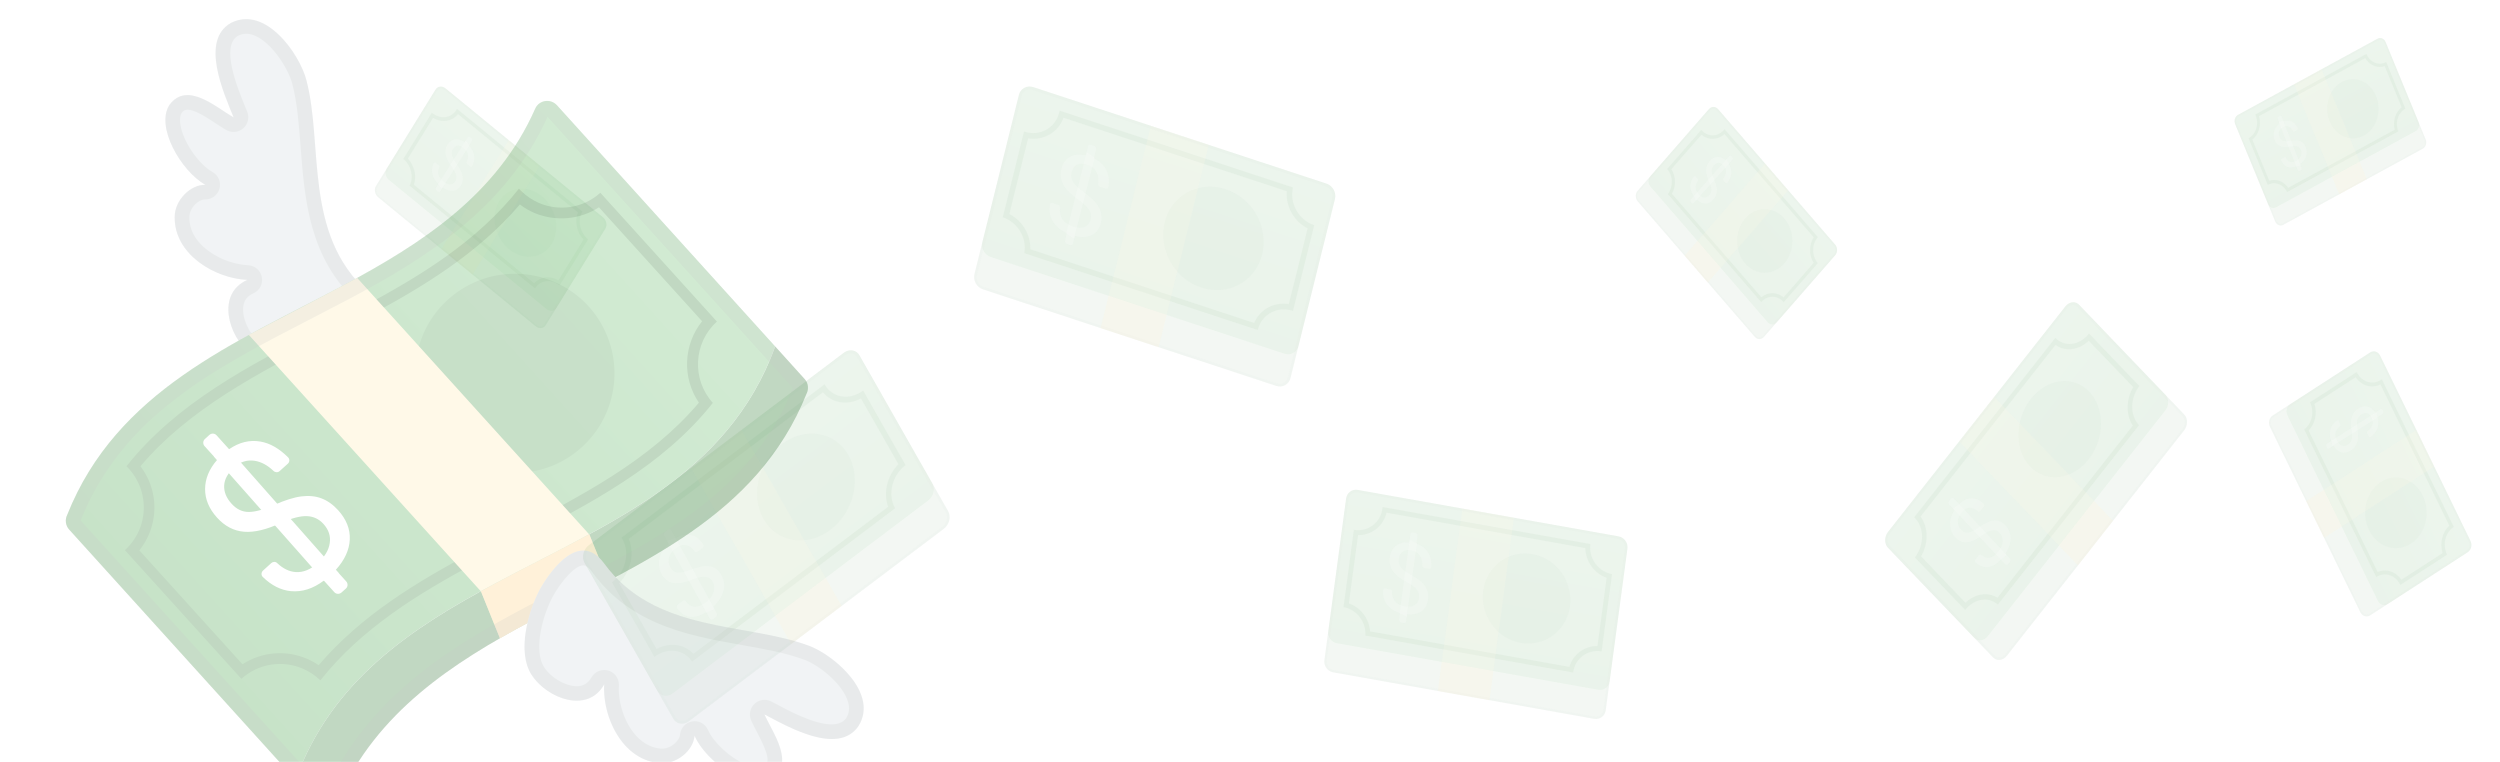 <svg width="105" height="32" viewBox="0 0 105 32" fill="none" xmlns="http://www.w3.org/2000/svg">
<g opacity="0.3">
<path d="M101.757 6.245L95.897 9.443C95.77 9.512 95.619 9.45 95.559 9.304L93.876 5.213C93.816 5.067 93.87 4.892 93.998 4.823L99.856 1.626C99.983 1.557 100.135 1.619 100.195 1.765L101.878 5.856C101.938 6.002 101.884 6.176 101.757 6.245Z" fill="#2E7D32" fill-opacity="0.2"/>
<path d="M101.46 5.503L95.587 8.708C95.464 8.775 95.318 8.715 95.26 8.574L93.877 5.213C93.817 5.067 93.871 4.892 93.998 4.822L99.857 1.625C99.984 1.556 100.135 1.618 100.196 1.765L101.578 5.125C101.636 5.267 101.583 5.436 101.46 5.503Z" fill="url(#paint0_linear_58_2)" fill-opacity="0.2"/>
<path d="M96.635 6.297C96.606 6.224 96.558 6.175 96.49 6.151C96.423 6.128 96.324 6.127 96.195 6.15C96.018 6.186 95.877 6.183 95.772 6.139C95.667 6.096 95.589 6.01 95.537 5.882C95.485 5.751 95.477 5.624 95.514 5.501C95.551 5.378 95.628 5.274 95.744 5.189L95.662 4.982C95.65 4.952 95.663 4.914 95.691 4.898L95.753 4.863C95.781 4.847 95.814 4.86 95.826 4.89L95.909 5.098C96.04 5.047 96.159 5.049 96.265 5.104C96.36 5.155 96.439 5.247 96.502 5.384C96.514 5.411 96.502 5.445 96.477 5.459L96.363 5.523C96.339 5.537 96.312 5.526 96.299 5.501C96.257 5.414 96.203 5.353 96.138 5.32C96.062 5.282 95.982 5.286 95.899 5.333C95.811 5.382 95.754 5.444 95.728 5.519C95.701 5.594 95.705 5.677 95.74 5.764C95.773 5.846 95.823 5.897 95.891 5.918C95.96 5.939 96.058 5.937 96.186 5.914C96.314 5.89 96.419 5.884 96.501 5.897C96.582 5.909 96.651 5.938 96.706 5.984C96.761 6.031 96.805 6.096 96.839 6.181C96.893 6.316 96.899 6.445 96.857 6.569C96.815 6.693 96.73 6.801 96.602 6.892L96.671 7.064C96.683 7.095 96.67 7.133 96.642 7.148L96.581 7.183C96.553 7.198 96.52 7.186 96.507 7.156L96.438 6.983C96.296 7.046 96.168 7.054 96.054 7.005C95.951 6.962 95.87 6.875 95.809 6.745C95.796 6.718 95.809 6.684 95.834 6.67L95.949 6.605C95.972 6.592 95.999 6.599 96.011 6.624C96.053 6.71 96.108 6.766 96.175 6.792C96.253 6.821 96.341 6.809 96.439 6.753C96.536 6.699 96.602 6.632 96.637 6.55C96.67 6.468 96.67 6.383 96.635 6.297Z" fill="white" fill-opacity="0.2"/>
<path d="M96.635 6.954L96.445 6.995L95.733 5.184L95.709 5.123L95.901 5.086L96.613 6.901L96.635 6.954Z" fill="white" fill-opacity="0.2"/>
<path opacity="0.5" d="M99.281 5.69C99.818 5.397 100.048 4.657 99.793 4.037C99.538 3.417 98.895 3.153 98.358 3.447C97.82 3.74 97.59 4.48 97.845 5.1C98.1 5.72 98.743 5.984 99.281 5.69Z" fill="#2E7D32" fill-opacity="0.2"/>
<path d="M99.341 2.441C99.521 2.743 99.853 2.88 100.159 2.777L100.871 4.508C100.608 4.715 100.49 5.097 100.579 5.45L96.102 7.892C95.917 7.614 95.6 7.495 95.307 7.593L94.596 5.863C94.87 5.647 94.987 5.242 94.876 4.877L99.341 2.441ZM99.388 2.266L94.723 4.812C94.729 4.825 94.735 4.838 94.741 4.852C94.888 5.211 94.755 5.639 94.444 5.808L95.248 7.763C95.547 7.6 95.903 7.735 96.061 8.064L100.726 5.519C100.579 5.16 100.711 4.732 101.023 4.562L100.219 2.608C99.907 2.778 99.536 2.625 99.388 2.266Z" fill="#2E7D32" fill-opacity="0.2"/>
<path d="M96.348 3.541L97.506 2.909L99.407 7.528L98.248 8.161L96.348 3.541Z" fill="#FFECB3" fill-opacity="0.2"/>
<path opacity="0.5" d="M97.944 7.422L99.103 6.79L99.407 7.528L98.248 8.161L97.944 7.422Z" fill="#FFB74D" fill-opacity="0.2"/>
<path opacity="0.2" d="M99.881 1.687C99.979 1.634 100.096 1.682 100.143 1.795L101.825 5.886C101.872 5.998 101.83 6.132 101.733 6.185L95.872 9.383C95.775 9.436 95.658 9.388 95.612 9.276L93.929 5.185C93.883 5.072 93.925 4.937 94.023 4.883L99.881 1.687M99.856 1.627L93.998 4.823C93.871 4.893 93.816 5.067 93.877 5.214L95.559 9.305C95.619 9.45 95.771 9.513 95.897 9.444L101.757 6.246C101.883 6.177 101.937 6.003 101.878 5.857L100.195 1.766C100.135 1.619 99.983 1.557 99.856 1.627Z" fill="#424242" fill-opacity="0.2"/>
<path d="M99.134 25.711L95.338 17.926C95.256 17.758 95.308 17.545 95.453 17.451L99.55 14.801C99.696 14.706 99.882 14.765 99.964 14.935L103.76 22.717C103.842 22.886 103.79 23.099 103.643 23.194L99.547 25.845C99.401 25.939 99.216 25.879 99.134 25.711Z" fill="#2E7D32" fill-opacity="0.2"/>
<path d="M99.877 25.242L96.073 17.44C95.993 17.277 96.043 17.07 96.185 16.979L99.55 14.801C99.697 14.707 99.882 14.766 99.965 14.935L103.76 22.718C103.842 22.886 103.791 23.1 103.644 23.195L100.279 25.372C100.137 25.463 99.957 25.405 99.877 25.242Z" fill="url(#paint1_linear_58_2)" fill-opacity="0.2"/>
<path d="M98.618 18.67C98.694 18.62 98.744 18.549 98.768 18.457C98.792 18.365 98.793 18.235 98.769 18.07C98.73 17.843 98.733 17.657 98.778 17.513C98.822 17.368 98.911 17.252 99.043 17.165C99.179 17.076 99.31 17.045 99.438 17.075C99.566 17.103 99.674 17.188 99.762 17.327L99.976 17.186C100.008 17.165 100.047 17.176 100.064 17.21L100.1 17.287C100.116 17.321 100.104 17.366 100.073 17.387L99.857 17.529C99.911 17.692 99.909 17.848 99.852 17.996C99.8 18.129 99.704 18.247 99.563 18.351C99.536 18.371 99.5 18.361 99.485 18.33L99.419 18.191C99.404 18.161 99.415 18.124 99.441 18.104C99.532 18.034 99.594 17.954 99.628 17.864C99.667 17.758 99.663 17.654 99.614 17.552C99.563 17.445 99.498 17.38 99.42 17.357C99.342 17.334 99.257 17.352 99.166 17.412C99.082 17.467 99.029 17.542 99.008 17.635C98.987 17.727 98.988 17.856 99.013 18.02C99.038 18.184 99.044 18.321 99.032 18.43C99.019 18.54 98.99 18.634 98.942 18.713C98.894 18.793 98.826 18.861 98.739 18.919C98.599 19.011 98.465 19.039 98.336 19.004C98.207 18.968 98.096 18.874 98.001 18.719L97.823 18.837C97.791 18.858 97.752 18.847 97.735 18.812L97.7 18.738C97.683 18.704 97.696 18.658 97.727 18.637L97.906 18.52C97.84 18.343 97.831 18.176 97.882 18.018C97.926 17.878 98.016 17.757 98.15 17.657C98.178 17.636 98.214 17.647 98.229 17.678L98.296 17.818C98.309 17.846 98.302 17.883 98.277 17.902C98.187 17.971 98.129 18.052 98.103 18.144C98.073 18.25 98.086 18.364 98.144 18.485C98.2 18.603 98.271 18.678 98.356 18.712C98.441 18.742 98.528 18.729 98.618 18.67Z" fill="white" fill-opacity="0.2"/>
<path d="M97.962 18.738L97.919 18.508L99.748 17.346L99.809 17.306L99.848 17.539L98.015 18.703L97.962 18.738Z" fill="white" fill-opacity="0.2"/>
<path opacity="0.5" d="M99.503 22.263C99.852 22.978 100.637 23.232 101.258 22.83C101.878 22.429 102.099 21.524 101.75 20.81C101.402 20.095 100.616 19.841 99.996 20.243C99.375 20.644 99.155 21.549 99.503 22.263Z" fill="#2E7D32" fill-opacity="0.2"/>
<path d="M102.873 22.078C102.575 22.35 102.461 22.817 102.593 23.229L100.86 24.35C100.623 24.006 100.218 23.875 99.86 24.027L96.96 18.08C97.233 17.802 97.33 17.357 97.204 16.963L98.937 15.842C99.183 16.201 99.612 16.328 99.98 16.145L102.873 22.078ZM103.058 22.128L100.035 15.93C100.022 15.94 100.009 15.949 99.995 15.958C99.636 16.19 99.182 16.043 98.98 15.63L97.023 16.896C97.217 17.294 97.107 17.793 96.778 18.037L99.801 24.235C100.16 24.003 100.614 24.149 100.816 24.563L102.773 23.297C102.571 22.883 102.699 22.36 103.058 22.128Z" fill="#2E7D32" fill-opacity="0.2"/>
<path d="M101.486 18.056L102.237 19.596L97.611 22.589L96.86 21.049L101.486 18.056Z" fill="#FFECB3" fill-opacity="0.2"/>
<path opacity="0.5" d="M97.6 20.571L98.35 22.11L97.611 22.589L96.86 21.049L97.6 20.571Z" fill="#FFB74D" fill-opacity="0.2"/>
<path opacity="0.2" d="M103.698 22.757C103.762 22.887 103.722 23.052 103.609 23.125L99.512 25.775C99.4 25.848 99.257 25.802 99.194 25.673L95.398 17.887C95.335 17.758 95.374 17.594 95.487 17.521L99.584 14.871C99.697 14.798 99.84 14.844 99.903 14.974L103.699 22.756M103.759 22.718L99.963 14.935C99.881 14.767 99.696 14.706 99.549 14.801L95.453 17.451C95.307 17.546 95.255 17.759 95.337 17.927L99.133 25.711C99.215 25.879 99.4 25.939 99.546 25.845L103.643 23.194C103.79 23.1 103.841 22.886 103.759 22.718Z" fill="#424242" fill-opacity="0.2"/>
<path d="M66.953 30.191L55.994 28.239C55.758 28.197 55.592 27.967 55.625 27.725L56.536 20.94C56.568 20.697 56.787 20.534 57.025 20.577L67.98 22.528C68.217 22.57 68.384 22.8 68.351 23.044L67.441 29.829C67.408 30.072 67.19 30.233 66.953 30.191Z" fill="#2E7D32" fill-opacity="0.2"/>
<path d="M67.13 28.969L56.147 27.013C55.917 26.972 55.757 26.749 55.788 26.514L56.537 20.94C56.569 20.697 56.788 20.534 57.026 20.577L67.981 22.528C68.218 22.57 68.385 22.8 68.352 23.044L67.604 28.617C67.572 28.853 67.36 29.01 67.13 28.969Z" fill="url(#paint2_linear_58_2)" fill-opacity="0.2"/>
<path d="M59.6 25.1C59.615 24.978 59.584 24.866 59.508 24.765C59.431 24.665 59.292 24.559 59.093 24.451C58.815 24.308 58.618 24.154 58.503 23.989C58.388 23.824 58.343 23.634 58.37 23.42C58.396 23.201 58.483 23.035 58.63 22.921C58.776 22.806 58.965 22.759 59.194 22.776L59.236 22.431C59.242 22.38 59.289 22.347 59.341 22.357L59.456 22.379C59.507 22.39 59.545 22.44 59.538 22.49L59.496 22.837C59.72 22.913 59.886 23.041 59.993 23.223C60.089 23.387 60.129 23.586 60.113 23.822C60.109 23.868 60.066 23.898 60.02 23.889L59.81 23.848C59.766 23.839 59.736 23.798 59.737 23.753C59.744 23.599 59.715 23.467 59.648 23.357C59.571 23.229 59.455 23.149 59.301 23.119C59.14 23.087 59.011 23.104 58.916 23.17C58.821 23.235 58.764 23.342 58.746 23.488C58.729 23.624 58.762 23.741 58.842 23.84C58.922 23.938 59.062 24.041 59.261 24.147C59.459 24.253 59.611 24.357 59.718 24.459C59.824 24.562 59.899 24.67 59.94 24.786C59.982 24.902 59.995 25.031 59.977 25.172C59.95 25.397 59.859 25.564 59.704 25.675C59.55 25.785 59.348 25.829 59.097 25.805L59.061 26.094C59.055 26.144 59.008 26.178 58.956 26.168L58.843 26.146C58.792 26.136 58.755 26.085 58.761 26.035L58.796 25.746C58.547 25.674 58.36 25.548 58.236 25.366C58.125 25.203 58.076 25.009 58.09 24.782C58.093 24.736 58.137 24.706 58.184 24.715L58.395 24.756C58.438 24.765 58.47 24.803 58.468 24.845C58.461 24.997 58.495 25.125 58.571 25.229C58.658 25.348 58.791 25.426 58.974 25.461C59.151 25.496 59.296 25.482 59.408 25.417C59.518 25.35 59.583 25.245 59.6 25.1Z" fill="white" fill-opacity="0.2"/>
<path d="M59.083 25.901L58.779 25.757L59.194 22.771L59.206 22.67L59.511 22.823L59.094 25.813L59.083 25.901Z" fill="white" fill-opacity="0.2"/>
<path opacity="0.5" d="M63.866 26.997C64.872 27.176 65.799 26.488 65.937 25.461C66.075 24.433 65.371 23.454 64.365 23.275C63.36 23.096 62.432 23.784 62.294 24.812C62.156 25.84 62.86 26.818 63.866 26.997Z" fill="#2E7D32" fill-opacity="0.2"/>
<path d="M66.585 23.02C66.597 23.578 66.961 24.084 67.481 24.265L67.095 27.136C66.552 27.127 66.073 27.483 65.915 28.011L57.544 26.52C57.504 25.987 57.148 25.517 56.651 25.345L57.036 22.474C57.603 22.483 58.098 22.097 58.234 21.532L66.585 23.02ZM66.794 22.851L58.069 21.297C58.067 21.32 58.065 21.342 58.062 21.365C57.983 21.959 57.446 22.357 56.864 22.254L56.429 25.495C56.988 25.595 57.386 26.122 57.345 26.692L66.069 28.245C66.149 27.651 66.686 27.253 67.267 27.357L67.703 24.115C67.121 24.011 66.714 23.445 66.794 22.851Z" fill="#2E7D32" fill-opacity="0.2"/>
<path d="M61.419 21.36L63.586 21.746L62.557 29.409L60.39 29.023L61.419 21.36Z" fill="#FFECB3" fill-opacity="0.2"/>
<path opacity="0.5" d="M60.555 27.798L62.722 28.184L62.557 29.409L60.39 29.023L60.555 27.798Z" fill="#FFB74D" fill-opacity="0.2"/>
<path opacity="0.2" d="M67.966 22.629C68.15 22.662 68.278 22.84 68.253 23.027L67.342 29.813C67.317 29.999 67.149 30.124 66.967 30.091L56.008 28.14C55.825 28.107 55.698 27.93 55.723 27.744L56.634 20.957C56.659 20.77 56.828 20.645 57.011 20.677L67.967 22.628M67.98 22.529L57.025 20.578C56.788 20.535 56.568 20.697 56.535 20.941L55.625 27.726C55.592 27.968 55.758 28.198 55.994 28.24L66.952 30.192C67.189 30.234 67.407 30.072 67.439 29.83L68.35 23.044C68.384 22.802 68.217 22.571 67.98 22.529Z" fill="#424242" fill-opacity="0.2"/>
<path d="M91.733 18.076L84.288 27.543C84.128 27.747 83.87 27.779 83.712 27.615L79.294 23.006C79.136 22.841 79.138 22.541 79.3 22.336L86.742 12.873C86.903 12.668 87.162 12.634 87.32 12.799L91.739 17.409C91.897 17.574 91.893 17.872 91.733 18.076Z" fill="#2E7D32" fill-opacity="0.2"/>
<path d="M90.944 17.234L83.483 26.721C83.327 26.919 83.077 26.951 82.924 26.792L79.295 23.005C79.137 22.84 79.139 22.541 79.301 22.335L86.743 12.872C86.904 12.667 87.163 12.633 87.321 12.799L90.95 16.585C91.103 16.745 91.1 17.035 90.944 17.234Z" fill="url(#paint3_linear_58_2)" fill-opacity="0.2"/>
<path d="M83.978 22.377C83.897 22.292 83.8 22.257 83.688 22.272C83.576 22.286 83.428 22.357 83.248 22.483C83.001 22.663 82.789 22.761 82.611 22.774C82.432 22.789 82.272 22.721 82.13 22.574C81.986 22.423 81.91 22.245 81.902 22.041C81.894 21.836 81.957 21.631 82.087 21.424L81.858 21.186C81.825 21.151 81.825 21.087 81.859 21.044L81.933 20.948C81.967 20.905 82.023 20.899 82.056 20.934L82.286 21.173C82.455 21.005 82.633 20.922 82.82 20.925C82.988 20.928 83.153 21.005 83.315 21.156C83.347 21.186 83.347 21.244 83.316 21.283L83.179 21.458C83.15 21.495 83.104 21.5 83.073 21.473C82.965 21.377 82.854 21.329 82.74 21.328C82.608 21.328 82.491 21.392 82.39 21.52C82.284 21.654 82.231 21.785 82.23 21.913C82.228 22.04 82.276 22.156 82.372 22.257C82.463 22.351 82.564 22.388 82.676 22.368C82.789 22.349 82.935 22.276 83.113 22.149C83.292 22.023 83.445 21.939 83.574 21.897C83.702 21.855 83.819 21.847 83.925 21.874C84.03 21.901 84.13 21.964 84.223 22.061C84.372 22.217 84.447 22.399 84.447 22.608C84.448 22.818 84.376 23.035 84.23 23.258L84.421 23.457C84.454 23.492 84.454 23.557 84.42 23.6L84.347 23.693C84.313 23.736 84.258 23.743 84.224 23.708L84.033 23.509C83.853 23.703 83.666 23.807 83.471 23.819C83.296 23.831 83.13 23.765 82.974 23.621C82.941 23.592 82.942 23.533 82.973 23.494L83.111 23.318C83.139 23.283 83.183 23.273 83.213 23.3C83.319 23.394 83.43 23.436 83.543 23.424C83.674 23.41 83.799 23.328 83.918 23.177C84.034 23.029 84.098 22.884 84.109 22.74C84.117 22.598 84.073 22.476 83.978 22.377Z" fill="white" fill-opacity="0.2"/>
<path d="M84.281 23.311L84.029 23.503L82.095 21.433L82.03 21.364L82.288 21.177L84.223 23.251L84.281 23.311Z" fill="white" fill-opacity="0.2"/>
<path opacity="0.5" d="M87.719 19.289C88.402 18.42 88.413 17.149 87.744 16.451C87.075 15.753 85.979 15.891 85.295 16.76C84.612 17.629 84.6 18.9 85.27 19.598C85.939 20.296 87.035 20.157 87.719 19.289Z" fill="#2E7D32" fill-opacity="0.2"/>
<path d="M86.331 14.485C86.743 14.78 87.309 14.709 87.727 14.309L89.596 16.259C89.291 16.777 89.285 17.433 89.581 17.875L83.894 25.107C83.486 24.851 82.95 24.936 82.551 25.318L80.682 23.368C81 22.829 80.993 22.14 80.659 21.698L86.331 14.485ZM86.323 14.192L80.397 21.727C80.412 21.742 80.427 21.756 80.442 21.772C80.829 22.175 80.823 22.91 80.427 23.413L82.538 25.615C82.918 25.132 83.519 25.039 83.91 25.392L89.836 17.856C89.449 17.452 89.456 16.718 89.851 16.215L87.74 14.013C87.345 14.515 86.711 14.595 86.323 14.192Z" fill="#2E7D32" fill-opacity="0.2"/>
<path d="M82.286 18.541L83.758 16.669L88.747 21.874L87.275 23.746L82.286 18.541Z" fill="#FFECB3" fill-opacity="0.2"/>
<path opacity="0.5" d="M86.477 22.914L87.949 21.042L88.747 21.874L87.275 23.746L86.477 22.914Z" fill="#FFB74D" fill-opacity="0.2"/>
<path opacity="0.2" d="M86.808 12.942C86.933 12.783 87.132 12.758 87.254 12.885L91.673 17.495C91.794 17.621 91.792 17.851 91.668 18.009L84.223 27.475C84.1 27.632 83.901 27.657 83.78 27.531L79.361 22.921C79.239 22.794 79.241 22.562 79.366 22.404L86.808 12.941M86.743 12.873L79.301 22.336C79.14 22.541 79.136 22.841 79.295 23.007L83.713 27.616C83.87 27.78 84.128 27.747 84.289 27.543L91.733 18.078C91.893 17.874 91.896 17.575 91.739 17.411L87.32 12.8C87.163 12.635 86.904 12.668 86.743 12.873Z" fill="#424242" fill-opacity="0.2"/>
<path d="M73.701 14.148L68.782 8.455C68.676 8.332 68.676 8.133 68.782 8.011L71.773 4.583C71.88 4.461 72.053 4.461 72.16 4.584L77.078 10.276C77.184 10.399 77.184 10.599 77.077 10.722L74.086 14.15C73.979 14.272 73.807 14.271 73.701 14.148Z" fill="#2E7D32" fill-opacity="0.2"/>
<path d="M74.246 13.536L69.316 7.83C69.213 7.711 69.213 7.518 69.317 7.4L71.774 4.584C71.881 4.461 72.054 4.461 72.161 4.585L77.078 10.277C77.185 10.4 77.185 10.599 77.078 10.722L74.621 13.538C74.517 13.656 74.35 13.656 74.246 13.536Z" fill="url(#paint4_linear_58_2)" fill-opacity="0.2"/>
<path d="M71.794 8.192C71.848 8.129 71.876 8.054 71.875 7.968C71.874 7.881 71.844 7.767 71.783 7.628C71.696 7.438 71.654 7.274 71.659 7.137C71.663 6.998 71.713 6.875 71.809 6.765C71.906 6.654 72.014 6.595 72.133 6.589C72.252 6.583 72.367 6.631 72.477 6.731L72.631 6.555C72.653 6.529 72.691 6.529 72.713 6.555L72.763 6.613C72.786 6.639 72.786 6.682 72.763 6.707L72.608 6.885C72.694 7.016 72.73 7.153 72.715 7.297C72.701 7.427 72.645 7.554 72.546 7.679C72.527 7.704 72.493 7.704 72.473 7.68L72.381 7.574C72.362 7.552 72.362 7.517 72.38 7.492C72.443 7.409 72.479 7.323 72.487 7.236C72.496 7.133 72.468 7.043 72.4 6.965C72.33 6.884 72.258 6.842 72.184 6.842C72.111 6.84 72.04 6.877 71.975 6.952C71.914 7.022 71.886 7.1 71.889 7.187C71.893 7.273 71.925 7.386 71.986 7.524C72.047 7.662 72.084 7.78 72.1 7.88C72.115 7.979 72.111 8.069 72.088 8.15C72.065 8.232 72.022 8.309 71.959 8.381C71.859 8.496 71.748 8.554 71.627 8.554C71.505 8.555 71.385 8.499 71.266 8.387L71.137 8.534C71.115 8.56 71.078 8.56 71.055 8.534L71.006 8.477C70.983 8.451 70.984 8.408 71.006 8.382L71.135 8.235C71.035 8.096 70.988 7.951 70.994 7.801C71 7.666 71.05 7.538 71.144 7.417C71.163 7.392 71.197 7.392 71.217 7.416L71.309 7.523C71.328 7.544 71.33 7.578 71.313 7.601C71.251 7.684 71.219 7.769 71.218 7.856C71.217 7.957 71.255 8.054 71.335 8.146C71.412 8.235 71.492 8.285 71.574 8.293C71.656 8.299 71.73 8.265 71.794 8.192Z" fill="white" fill-opacity="0.2"/>
<path d="M71.229 8.429L71.136 8.234L72.473 6.735L72.518 6.684L72.609 6.884L71.268 8.384L71.229 8.429Z" fill="white" fill-opacity="0.2"/>
<path opacity="0.5" d="M73.298 11.06C73.749 11.582 74.483 11.585 74.936 11.066C75.388 10.547 75.39 9.702 74.938 9.179C74.487 8.657 73.753 8.654 73.3 9.173C72.847 9.693 72.846 10.537 73.298 11.06Z" fill="#2E7D32" fill-opacity="0.2"/>
<path d="M76.177 9.967C75.975 10.286 75.975 10.722 76.175 11.042L74.91 12.492C74.633 12.26 74.254 12.258 73.977 12.489L70.219 8.139C70.397 7.824 70.388 7.411 70.196 7.105L71.461 5.655C71.749 5.897 72.148 5.889 72.428 5.629L76.177 9.967ZM76.347 9.96L72.43 5.427C72.421 5.439 72.412 5.451 72.402 5.462C72.14 5.763 71.716 5.761 71.454 5.459L70.025 7.097C70.276 7.387 70.285 7.85 70.053 8.153L73.969 12.685C74.231 12.385 74.655 12.386 74.916 12.689L76.345 11.051C76.084 10.748 76.085 10.26 76.347 9.96Z" fill="#2E7D32" fill-opacity="0.2"/>
<path d="M74.132 6.868L75.105 7.994L71.727 11.865L70.755 10.739L74.132 6.868Z" fill="#FFECB3" fill-opacity="0.2"/>
<path opacity="0.5" d="M71.295 10.12L72.267 11.246L71.727 11.865L70.755 10.739L71.295 10.12Z" fill="#FFB74D" fill-opacity="0.2"/>
<path opacity="0.2" d="M77.033 10.327C77.115 10.422 77.115 10.576 77.032 10.671L74.041 14.099C73.959 14.193 73.827 14.193 73.745 14.098L68.826 8.405C68.744 8.31 68.744 8.157 68.826 8.063L71.817 4.634C71.9 4.54 72.034 4.54 72.116 4.635L77.033 10.327M77.077 10.277L72.16 4.585C72.053 4.462 71.88 4.461 71.773 4.584L68.782 8.012C68.675 8.134 68.675 8.333 68.781 8.455L73.7 14.148C73.806 14.271 73.979 14.272 74.085 14.15L77.077 10.721C77.184 10.599 77.184 10.4 77.077 10.277Z" fill="#424242" fill-opacity="0.2"/>
<path d="M53.599 16.207L41.288 12.155C41.022 12.068 40.86 11.779 40.927 11.511L42.794 3.987C42.86 3.719 43.13 3.571 43.398 3.659L55.705 7.71C55.972 7.798 56.135 8.086 56.068 8.356L54.201 15.88C54.134 16.149 53.865 16.294 53.599 16.207Z" fill="#2E7D32" fill-opacity="0.2"/>
<path d="M53.949 14.854L41.611 10.793C41.353 10.708 41.197 10.429 41.261 10.169L42.794 3.988C42.861 3.719 43.131 3.571 43.399 3.659L55.706 7.71C55.973 7.798 56.136 8.087 56.069 8.357L54.535 14.537C54.469 14.797 54.208 14.939 53.949 14.854Z" fill="url(#paint5_linear_58_2)" fill-opacity="0.2"/>
<path d="M45.809 9.209C45.841 9.074 45.818 8.943 45.74 8.816C45.663 8.689 45.514 8.546 45.296 8.389C44.991 8.178 44.78 7.971 44.666 7.765C44.551 7.559 44.522 7.337 44.577 7.102C44.633 6.86 44.753 6.689 44.936 6.587C45.119 6.484 45.343 6.464 45.606 6.525L45.694 6.144C45.707 6.088 45.766 6.059 45.825 6.08L45.955 6.125C46.014 6.146 46.051 6.209 46.038 6.265L45.949 6.647C46.2 6.772 46.377 6.946 46.481 7.169C46.573 7.37 46.597 7.601 46.55 7.864C46.541 7.915 46.488 7.941 46.435 7.923L46.197 7.839C46.146 7.821 46.116 7.769 46.123 7.719C46.149 7.547 46.13 7.394 46.066 7.258C45.99 7.1 45.866 6.99 45.691 6.929C45.508 6.865 45.357 6.861 45.239 6.918C45.122 6.974 45.043 7.083 45.005 7.245C44.97 7.395 44.994 7.532 45.076 7.657C45.158 7.782 45.308 7.922 45.526 8.077C45.743 8.231 45.907 8.376 46.019 8.51C46.13 8.643 46.204 8.778 46.239 8.916C46.274 9.054 46.274 9.201 46.237 9.357C46.18 9.605 46.055 9.777 45.864 9.873C45.672 9.969 45.432 9.983 45.144 9.911L45.07 10.229C45.057 10.285 44.998 10.314 44.94 10.294L44.812 10.249C44.753 10.228 44.716 10.165 44.729 10.109L44.803 9.791C44.522 9.666 44.321 9.491 44.198 9.264C44.088 9.062 44.054 8.834 44.097 8.582C44.105 8.531 44.16 8.505 44.212 8.523L44.453 8.608C44.501 8.625 44.535 8.673 44.527 8.72C44.501 8.89 44.526 9.04 44.602 9.17C44.689 9.319 44.835 9.43 45.042 9.503C45.243 9.574 45.412 9.583 45.55 9.531C45.685 9.475 45.772 9.368 45.809 9.209Z" fill="white" fill-opacity="0.2"/>
<path d="M45.11 10.025L44.776 9.81L45.612 6.51L45.639 6.399L45.973 6.625L45.133 9.928L45.11 10.025Z" fill="white" fill-opacity="0.2"/>
<path opacity="0.5" d="M50.452 12.074C51.582 12.446 52.727 11.824 53.01 10.684C53.293 9.545 52.606 8.319 51.475 7.948C50.345 7.576 49.2 8.198 48.917 9.337C48.635 10.477 49.322 11.702 50.452 12.074Z" fill="#2E7D32" fill-opacity="0.2"/>
<path d="M54.048 8.032C53.994 8.665 54.349 9.299 54.922 9.591L54.133 12.774C53.512 12.674 52.92 12.995 52.675 13.566L43.27 10.471C43.29 9.861 42.939 9.27 42.391 8.991L43.181 5.807C43.828 5.913 44.442 5.56 44.667 4.944L54.048 8.032ZM54.307 7.876L44.506 4.65C44.501 4.675 44.496 4.7 44.49 4.725C44.326 5.385 43.664 5.745 43.01 5.529L42.118 9.124C42.747 9.331 43.139 9.994 43.022 10.632L52.823 13.857C52.987 13.198 53.649 12.838 54.303 13.053L55.195 9.459C54.541 9.244 54.144 8.535 54.307 7.876Z" fill="#2E7D32" fill-opacity="0.2"/>
<path d="M48.334 5.285L50.768 6.086L48.66 14.583L46.226 13.782L48.334 5.285Z" fill="#FFECB3" fill-opacity="0.2"/>
<path opacity="0.5" d="M46.563 12.423L48.998 13.224L48.66 14.583L46.226 13.781L46.563 12.423Z" fill="#FFB74D" fill-opacity="0.2"/>
<path opacity="0.2" d="M55.677 7.822C55.883 7.89 56.008 8.114 55.957 8.321L54.09 15.845C54.039 16.051 53.831 16.164 53.627 16.097L41.315 12.044C41.11 11.977 40.986 11.755 41.037 11.549L42.904 4.024C42.956 3.816 43.164 3.703 43.37 3.771L55.677 7.821M55.705 7.711L43.398 3.66C43.131 3.572 42.86 3.719 42.793 3.989L40.927 11.512C40.86 11.78 41.022 12.069 41.287 12.156L53.598 16.208C53.863 16.295 54.133 16.149 54.2 15.881L56.066 8.356C56.134 8.087 55.971 7.799 55.705 7.711Z" fill="#424242" fill-opacity="0.2"/>
<path d="M39.644 22.207L28.934 30.292C28.703 30.466 28.408 30.419 28.276 30.186L24.551 23.641C24.418 23.407 24.498 23.076 24.73 22.9L35.436 14.818C35.668 14.643 35.964 14.69 36.097 14.925L39.822 21.469C39.955 21.703 39.874 22.033 39.644 22.207Z" fill="#2E7D32" fill-opacity="0.2"/>
<path d="M38.983 21.018L28.251 29.12C28.027 29.289 27.74 29.243 27.612 29.017L24.552 23.641C24.419 23.407 24.498 23.075 24.731 22.899L35.437 14.818C35.669 14.643 35.965 14.689 36.098 14.924L39.157 20.3C39.286 20.527 39.208 20.848 38.983 21.018Z" fill="url(#paint6_linear_58_2)" fill-opacity="0.2"/>
<path d="M29.928 24.427C29.862 24.31 29.763 24.243 29.633 24.228C29.502 24.212 29.316 24.249 29.076 24.339C28.747 24.472 28.48 24.521 28.276 24.486C28.071 24.451 27.911 24.33 27.795 24.125C27.677 23.915 27.643 23.694 27.695 23.464C27.746 23.232 27.876 23.02 28.082 22.825L27.896 22.494C27.868 22.445 27.887 22.373 27.938 22.335L28.05 22.249C28.1 22.211 28.165 22.219 28.192 22.268L28.38 22.601C28.619 22.46 28.843 22.418 29.052 22.474C29.24 22.525 29.402 22.658 29.541 22.873C29.567 22.916 29.55 22.981 29.505 23.016L29.299 23.172C29.256 23.206 29.203 23.198 29.175 23.159C29.082 23.021 28.972 22.936 28.845 22.903C28.696 22.865 28.546 22.903 28.395 23.018C28.237 23.139 28.139 23.27 28.1 23.413C28.061 23.555 28.08 23.698 28.16 23.839C28.233 23.97 28.336 24.04 28.468 24.05C28.6 24.06 28.785 24.019 29.023 23.928C29.261 23.837 29.458 23.786 29.615 23.776C29.771 23.766 29.905 23.789 30.015 23.85C30.126 23.91 30.219 24.008 30.296 24.144C30.417 24.36 30.448 24.585 30.387 24.82C30.326 25.055 30.182 25.277 29.953 25.486L30.109 25.763C30.136 25.812 30.117 25.884 30.066 25.922L29.956 26.006C29.906 26.045 29.842 26.036 29.814 25.988L29.658 25.71C29.399 25.877 29.158 25.94 28.935 25.899C28.736 25.862 28.569 25.741 28.435 25.536C28.407 25.495 28.425 25.429 28.471 25.394L28.678 25.236C28.72 25.204 28.772 25.207 28.798 25.244C28.89 25.38 29.002 25.458 29.133 25.477C29.284 25.498 29.448 25.442 29.626 25.306C29.8 25.174 29.914 25.029 29.968 24.872C30.019 24.714 30.006 24.566 29.928 24.427Z" fill="white" fill-opacity="0.2"/>
<path d="M30.014 25.582L29.668 25.727L28.07 22.819L28.015 22.723L28.368 22.584L29.966 25.497L30.014 25.582Z" fill="white" fill-opacity="0.2"/>
<path opacity="0.5" d="M34.87 22.25C35.853 21.508 36.193 20.103 35.629 19.112C35.065 18.121 33.811 17.919 32.828 18.661C31.845 19.403 31.505 20.808 32.069 21.799C32.633 22.79 33.888 22.992 34.87 22.25Z" fill="#2E7D32" fill-opacity="0.2"/>
<path d="M34.565 16.473C34.946 16.934 35.594 17.039 36.161 16.73L37.736 19.499C37.264 19.974 37.089 20.701 37.304 21.287L29.123 27.463C28.735 27.047 28.118 26.967 27.576 27.262L26 24.493C26.493 23.998 26.662 23.232 26.404 22.634L34.565 16.473ZM34.631 16.145L26.106 22.581C26.119 22.602 26.132 22.622 26.145 22.645C26.471 23.218 26.275 24.031 25.706 24.46L27.486 27.587C28.032 27.174 28.724 27.266 29.067 27.784L37.592 21.348C37.266 20.775 37.462 19.962 38.031 19.533L36.252 16.406C35.683 16.835 34.958 16.719 34.631 16.145Z" fill="#2E7D32" fill-opacity="0.2"/>
<path d="M29.025 19.66L31.143 18.061L35.348 25.451L33.231 27.05L29.025 19.66Z" fill="#FFECB3" fill-opacity="0.2"/>
<path opacity="0.5" d="M32.558 25.868L34.676 24.27L35.348 25.451L33.231 27.05L32.558 25.868Z" fill="#FFB74D" fill-opacity="0.2"/>
<path opacity="0.2" d="M35.492 14.916C35.671 14.781 35.899 14.818 36.002 14.998L39.726 21.543C39.828 21.722 39.767 21.977 39.589 22.111L28.88 30.196C28.702 30.33 28.475 30.294 28.372 30.114L24.648 23.569C24.545 23.388 24.607 23.132 24.786 22.997L35.491 14.915M35.436 14.819L24.731 22.901C24.499 23.076 24.418 23.407 24.552 23.642L28.276 30.187C28.409 30.42 28.704 30.467 28.935 30.293L39.643 22.209C39.874 22.035 39.954 21.704 39.822 21.471L36.097 14.925C35.965 14.691 35.668 14.644 35.436 14.819Z" fill="#424242" fill-opacity="0.2"/>
<path d="M22.501 13.706L15.887 8.288C15.744 8.171 15.701 7.959 15.79 7.815L18.292 3.763C18.381 3.618 18.57 3.595 18.713 3.713L25.325 9.128C25.468 9.246 25.512 9.458 25.423 9.604L22.921 13.656C22.831 13.801 22.643 13.822 22.501 13.706Z" fill="#2E7D32" fill-opacity="0.2"/>
<path d="M22.959 12.98L16.331 7.551C16.193 7.438 16.15 7.232 16.237 7.092L18.292 3.763C18.382 3.618 18.57 3.595 18.714 3.713L25.326 9.129C25.469 9.246 25.513 9.459 25.423 9.604L23.368 12.933C23.281 13.073 23.098 13.094 22.959 12.98Z" fill="url(#paint7_linear_58_2)" fill-opacity="0.2"/>
<path d="M19.124 7.611C19.169 7.538 19.18 7.455 19.159 7.362C19.137 7.269 19.076 7.149 18.975 7.006C18.833 6.811 18.747 6.64 18.719 6.491C18.69 6.342 18.715 6.204 18.793 6.077C18.873 5.946 18.978 5.872 19.107 5.853C19.236 5.834 19.373 5.873 19.519 5.969L19.645 5.764C19.664 5.734 19.705 5.73 19.736 5.755L19.805 5.812C19.836 5.838 19.846 5.884 19.827 5.914L19.701 6.121C19.826 6.253 19.899 6.396 19.918 6.553C19.934 6.693 19.904 6.836 19.826 6.981C19.81 7.01 19.773 7.013 19.745 6.99L19.619 6.886C19.592 6.864 19.584 6.826 19.598 6.798C19.647 6.701 19.665 6.606 19.653 6.511C19.638 6.4 19.585 6.306 19.492 6.229C19.395 6.149 19.306 6.112 19.224 6.119C19.143 6.125 19.075 6.173 19.022 6.26C18.972 6.341 18.96 6.428 18.985 6.521C19.009 6.614 19.072 6.732 19.172 6.873C19.273 7.015 19.343 7.138 19.384 7.243C19.425 7.348 19.443 7.446 19.438 7.536C19.432 7.626 19.403 7.713 19.352 7.797C19.27 7.931 19.162 8.004 19.029 8.018C18.896 8.031 18.75 7.984 18.592 7.876L18.486 8.048C18.468 8.078 18.427 8.082 18.396 8.056L18.328 8C18.297 7.975 18.287 7.929 18.305 7.898L18.411 7.726C18.267 7.588 18.18 7.437 18.151 7.275C18.124 7.129 18.148 6.986 18.221 6.846C18.236 6.818 18.274 6.815 18.302 6.838L18.429 6.943C18.455 6.964 18.466 7.001 18.452 7.027C18.404 7.122 18.39 7.217 18.41 7.311C18.434 7.42 18.499 7.519 18.609 7.61C18.716 7.698 18.815 7.742 18.907 7.743C18.999 7.74 19.072 7.697 19.124 7.611Z" fill="white" fill-opacity="0.2"/>
<path d="M18.554 7.934L18.402 7.733L19.522 5.965L19.559 5.905L19.709 6.112L18.587 7.882L18.554 7.934Z" fill="white" fill-opacity="0.2"/>
<path opacity="0.5" d="M21.38 10.466C21.987 10.963 22.787 10.869 23.166 10.255C23.545 9.641 23.36 8.741 22.753 8.243C22.146 7.746 21.346 7.84 20.967 8.454C20.588 9.068 20.773 9.969 21.38 10.466Z" fill="#2E7D32" fill-opacity="0.2"/>
<path d="M24.275 8.919C24.126 9.285 24.222 9.751 24.511 10.065L23.452 11.779C23.099 11.568 22.686 11.617 22.435 11.9L17.382 7.761C17.507 7.4 17.405 6.961 17.129 6.661L18.188 4.946C18.555 5.167 18.988 5.105 19.235 4.79L24.275 8.919ZM24.459 8.888L19.194 4.575C19.186 4.589 19.178 4.603 19.17 4.617C18.951 4.972 18.488 5.026 18.137 4.739L16.942 6.675C17.279 6.951 17.391 7.444 17.204 7.797L22.47 12.11C22.689 11.755 23.151 11.7 23.502 11.988L24.698 10.052C24.347 9.764 24.24 9.243 24.459 8.888Z" fill="#2E7D32" fill-opacity="0.2"/>
<path d="M21.365 5.886L22.673 6.957L19.847 11.533L18.539 10.462L21.365 5.886Z" fill="#FFECB3" fill-opacity="0.2"/>
<path opacity="0.5" d="M18.991 9.73L20.299 10.801L19.847 11.533L18.54 10.462L18.991 9.73Z" fill="#FFB74D" fill-opacity="0.2"/>
<path opacity="0.2" d="M25.288 9.189C25.398 9.28 25.432 9.444 25.363 9.556L22.861 13.608C22.792 13.719 22.647 13.736 22.538 13.646L15.924 8.228C15.814 8.138 15.78 7.975 15.849 7.864L18.351 3.811C18.42 3.699 18.566 3.682 18.677 3.773L25.288 9.188M25.325 9.129L18.713 3.713C18.57 3.596 18.381 3.618 18.291 3.763L15.789 7.815C15.7 7.96 15.744 8.172 15.886 8.288L22.5 13.706C22.642 13.822 22.831 13.8 22.92 13.656L25.422 9.603C25.512 9.459 25.468 9.246 25.325 9.129Z" fill="#424242" fill-opacity="0.2"/>
</g>
<g opacity="0.3" filter="url(#filter0_d_58_2)">
<path d="M9.81 0.93C9.085 0.521 7.873 -0.601 7.124 0.399C6.514 1.31 7.596 3.179 8.624 3.765C7.986 3.751 7.326 4.428 7.337 5.131C7.323 6.702 9.042 7.7 10.39 7.757C9.074 8.338 9.585 10.107 10.488 10.827C11.39 11.548 13.104 11.234 14.046 10.867C14.046 10.867 17.024 9.672 15.447 8.263C12.738 5.842 13.587 2.082 12.867 -0.637C12.588 -1.712 11.163 -3.783 9.698 -3.036C8.393 -2.296 9.407 -0.074 9.81 0.93Z" fill="#CFD8DC"/>
<path opacity="0.2" d="M10.713 -2.498C11.437 -2.184 12.107 -1.114 12.274 -0.485C12.482 0.304 12.55 1.206 12.625 2.165C12.793 4.376 12.985 6.882 15.039 8.717C15.224 8.884 15.311 9.026 15.29 9.144C15.222 9.531 14.392 10.061 13.822 10.29C12.997 10.614 11.804 10.787 11.121 10.491C11.027 10.45 10.945 10.401 10.874 10.347C10.45 10.009 10.156 9.348 10.219 8.871C10.253 8.607 10.388 8.435 10.643 8.32C10.904 8.205 11.053 7.924 10.997 7.641C10.959 7.437 10.82 7.269 10.636 7.189C10.568 7.16 10.496 7.142 10.417 7.138C10.081 7.123 9.704 7.033 9.356 6.883C9.026 6.739 7.943 6.186 7.954 5.133C7.953 5.126 7.954 5.123 7.954 5.116C7.953 4.941 8.045 4.736 8.199 4.582C8.329 4.453 8.487 4.374 8.61 4.377C8.893 4.383 9.141 4.198 9.219 3.926C9.294 3.653 9.176 3.367 8.928 3.226C8.373 2.912 7.766 2.061 7.603 1.369C7.541 1.101 7.548 0.875 7.627 0.748C7.715 0.629 7.823 0.521 8.249 0.706C8.509 0.819 8.794 1.006 9.044 1.172C9.206 1.279 9.36 1.379 9.508 1.464C9.527 1.475 9.547 1.484 9.566 1.492C9.784 1.587 10.036 1.548 10.219 1.389C10.415 1.216 10.481 0.939 10.385 0.696L10.305 0.501C9.965 -0.332 9.257 -2.059 9.995 -2.497C10.225 -2.609 10.453 -2.611 10.713 -2.498ZM10.958 -3.063C10.563 -3.234 10.134 -3.259 9.699 -3.038C8.393 -2.296 9.405 -0.078 9.811 0.927C9.453 0.725 8.977 0.351 8.494 0.141C8 -0.073 7.503 -0.111 7.122 0.395C6.512 1.305 7.595 3.175 8.622 3.761C7.984 3.747 7.325 4.424 7.335 5.126C7.326 6.217 8.153 7.032 9.111 7.448C9.532 7.63 9.976 7.736 10.388 7.753C9.072 8.334 9.584 10.103 10.486 10.823C10.603 10.918 10.733 10.991 10.874 11.052C11.82 11.463 13.224 11.182 14.045 10.86C14.045 10.86 17.024 9.665 15.447 8.256C12.738 5.835 13.587 2.075 12.866 -0.644C12.669 -1.397 11.905 -2.652 10.958 -3.063Z" fill="#424242"/>
<path d="M24.56 1.733L24.576 1.75L24.56 1.733Z" fill="url(#paint8_linear_58_2)"/>
<path d="M20.837 20.483C25.5 17.997 30.56 16.027 32.556 10.552L32.538 10.531L23.391 0.42C23.125 0.127 22.641 0.199 22.48 0.562C20.889 4.175 17.737 6.218 14.418 7.988C9.852 10.421 4.9 12.404 2.823 17.626C2.725 17.821 2.749 18.067 2.905 18.242L2.907 18.243C4.117 19.58 9.957 26.034 11.833 28.107C12.187 28.498 12.398 28.731 12.415 28.748L12.416 28.752C13.933 24.574 17.279 22.379 20.837 20.483Z" fill="url(#paint9_linear_58_2)"/>
<path d="M25.156 4.707L29.488 9.493C28.7 10.474 28.642 11.869 29.354 12.912C27.313 15.334 24.373 16.851 21.527 18.318L21.498 18.332C20.948 18.617 20.378 18.91 19.823 19.207C17.523 20.431 15.16 21.853 13.383 23.939C13.231 23.833 13.07 23.746 12.898 23.671C12.005 23.284 10.985 23.378 10.184 23.9L5.852 19.115C6.341 18.507 6.564 17.721 6.459 16.934C6.453 16.901 6.449 16.866 6.443 16.833L6.438 16.804C6.431 16.767 6.423 16.731 6.416 16.694C6.407 16.653 6.395 16.611 6.386 16.57C6.375 16.532 6.363 16.49 6.345 16.438C6.334 16.403 6.325 16.369 6.312 16.337C6.29 16.273 6.263 16.211 6.236 16.149C6.222 16.12 6.208 16.09 6.186 16.047C6.161 15.996 6.135 15.948 6.109 15.9C6.092 15.869 6.074 15.841 6.055 15.809C6.027 15.763 5.997 15.717 5.957 15.662C5.941 15.638 5.924 15.614 5.906 15.593C5.905 15.589 5.899 15.587 5.898 15.583C7.937 13.171 10.87 11.658 13.711 10.191L13.741 10.177C14.29 9.892 14.861 9.599 15.415 9.303C17.703 8.083 20.055 6.67 21.835 4.586C22.021 4.73 22.225 4.849 22.442 4.943C23.34 5.319 24.361 5.225 25.156 4.707ZM25.214 4.095C24.488 4.753 23.471 4.886 22.629 4.521C22.369 4.408 22.123 4.248 21.909 4.037L21.908 4.04C21.87 4.003 21.832 3.967 21.795 3.927L21.79 3.932C20.062 6.113 17.687 7.58 15.209 8.898C14.646 9.197 14.078 9.492 13.509 9.782C10.461 11.353 7.418 12.929 5.323 15.569L5.308 15.579C5.311 15.58 5.311 15.58 5.313 15.584C5.345 15.618 5.38 15.654 5.415 15.689C5.422 15.696 5.426 15.704 5.433 15.71C5.475 15.759 5.515 15.806 5.554 15.857C5.572 15.878 5.585 15.9 5.602 15.924C5.629 15.963 5.653 16 5.677 16.038C5.693 16.061 5.709 16.088 5.721 16.114C5.744 16.154 5.765 16.197 5.787 16.24C5.801 16.269 5.816 16.296 5.83 16.326C5.854 16.38 5.875 16.432 5.896 16.485C5.908 16.517 5.918 16.549 5.927 16.582C5.936 16.616 5.949 16.649 5.957 16.683C5.966 16.717 5.974 16.754 5.982 16.788L6 16.886C6.005 16.922 6.014 16.956 6.018 16.991C6.12 17.754 5.858 18.553 5.245 19.106L10.137 24.511C10.866 23.854 11.88 23.72 12.725 24.086C12.988 24.2 13.232 24.363 13.451 24.572L13.464 24.565L13.465 24.562C15.194 22.388 17.566 20.927 20.042 19.607C20.605 19.308 21.172 19.014 21.741 18.723C24.789 17.152 27.833 15.576 29.927 12.936C29.933 12.932 29.935 12.926 29.94 12.922C29.044 11.932 29.121 10.401 30.11 9.505L25.214 4.095Z" fill="#2E7D32"/>
<path d="M13.584 18.004C13.398 17.799 13.167 17.689 12.893 17.678C12.62 17.666 12.261 17.759 11.812 17.957C11.202 18.243 10.68 18.369 10.249 18.333C9.819 18.297 9.438 18.099 9.112 17.736C8.779 17.366 8.613 16.969 8.614 16.54C8.616 16.111 8.782 15.703 9.117 15.318L8.591 14.737C8.514 14.65 8.518 14.518 8.606 14.438L8.795 14.265C8.882 14.189 9.015 14.193 9.094 14.281L9.622 14.866C10.046 14.576 10.483 14.467 10.933 14.545C11.337 14.613 11.724 14.834 12.101 15.21C12.174 15.281 12.168 15.403 12.091 15.473L11.744 15.786C11.671 15.852 11.56 15.847 11.488 15.779C11.237 15.539 10.975 15.399 10.703 15.354C10.383 15.303 10.095 15.393 9.84 15.625C9.573 15.868 9.43 16.122 9.415 16.387C9.401 16.653 9.503 16.912 9.726 17.156C9.935 17.388 10.174 17.502 10.446 17.502C10.717 17.503 11.076 17.403 11.52 17.206C11.962 17.009 12.343 16.889 12.655 16.849C12.968 16.81 13.252 16.836 13.502 16.932C13.753 17.027 13.987 17.192 14.203 17.43C14.545 17.81 14.71 18.218 14.691 18.656C14.672 19.094 14.478 19.52 14.103 19.934L14.543 20.421C14.62 20.508 14.616 20.64 14.528 20.72L14.341 20.887C14.254 20.963 14.122 20.96 14.042 20.872L13.602 20.385C13.149 20.726 12.689 20.872 12.215 20.828C11.797 20.787 11.402 20.589 11.037 20.232C10.961 20.159 10.97 20.039 11.044 19.967L11.394 19.649C11.465 19.586 11.574 19.582 11.639 19.648C11.887 19.883 12.15 20.01 12.421 20.027C12.738 20.047 13.044 19.922 13.347 19.65C13.64 19.385 13.808 19.105 13.849 18.811C13.895 18.518 13.804 18.247 13.584 18.004Z" fill="white"/>
<path d="M14.229 20.077L13.601 20.388L9.131 15.334L8.979 15.164L9.622 14.866L14.097 19.932L14.229 20.077Z" fill="white"/>
<path opacity="0.5" d="M19.957 15.523C22.078 16.442 24.542 15.469 25.462 13.349C26.382 11.229 25.409 8.764 23.288 7.844C21.168 6.925 18.704 7.898 17.784 10.018C16.864 12.139 17.837 14.603 19.957 15.523Z" fill="#2E7D32"/>
<path d="M14.415 7.989C16.283 6.994 18.098 5.912 19.611 4.514C18.099 5.909 16.289 6.987 14.424 7.983C11.507 9.538 8.432 10.909 6.048 13.053C8.429 10.908 11.502 9.542 14.415 7.989Z" fill="#2E7D32"/>
<path d="M32.52 10.527L24.227 1.364L32.5 10.504L32.52 10.527Z" fill="#2E7D32"/>
<path d="M22.313 22.079C26.871 19.649 31.792 17.73 33.876 12.531C33.974 12.336 33.95 12.09 33.793 11.918C33.79 11.917 33.787 11.915 33.788 11.913L32.559 10.553C30.564 16.026 25.503 17.999 20.84 20.484C17.282 22.378 13.936 24.575 12.413 28.751C12.757 29.128 13.053 29.458 13.286 29.717C13.552 30.01 14.035 29.941 14.196 29.578C15.833 25.904 18.986 23.852 22.313 22.079Z" fill="#2E7D32"/>
<path d="M15.001 7.673C14.798 7.786 14.606 7.888 14.405 7.995C13.096 8.693 11.691 9.409 10.452 10.067L20.192 20.831C20.404 20.714 20.62 20.596 20.837 20.483C22.133 19.793 23.46 19.14 24.743 18.441L15.001 7.673Z" fill="#FFECB3"/>
<path d="M24.75 18.441C23.464 19.138 22.137 19.791 20.84 20.484C20.625 20.599 20.411 20.714 20.198 20.833L20.997 22.808C21.43 22.559 21.87 22.317 22.315 22.081C23.385 21.511 24.477 20.967 25.547 20.404L24.75 18.441Z" fill="#FFECB3"/>
<path opacity="0.5" d="M24.75 18.441C23.464 19.138 22.137 19.791 20.84 20.484C20.625 20.599 20.411 20.714 20.198 20.833L20.997 22.808C21.43 22.559 21.87 22.317 22.315 22.081C23.385 21.511 24.477 20.967 25.547 20.404L24.75 18.441Z" fill="#FFB74D"/>
<path opacity="0.2" d="M22.998 0.908L32.087 10.953L32.09 10.954C32.091 10.958 32.097 10.961 32.099 10.965L33.303 12.296L33.302 12.299C31.573 16.617 27.792 18.555 23.793 20.61C23.21 20.908 22.609 21.218 22.021 21.53C18.926 23.178 15.483 25.266 13.675 29.224L12.865 28.329L12.533 27.964L12.284 27.688L3.389 17.861L3.391 17.855C5.131 13.481 8.966 11.503 13.027 9.408C13.577 9.123 14.147 8.83 14.705 8.535C17.798 6.883 21.243 4.799 22.998 0.908ZM23.197 0.286C22.932 0.171 22.604 0.277 22.476 0.564C20.885 4.177 17.733 6.22 14.415 7.989C9.848 10.422 4.896 12.406 2.819 17.627C2.72 17.823 2.745 18.069 2.901 18.244L2.903 18.245C4.113 19.582 9.953 26.035 11.829 28.108C12.183 28.5 12.394 28.733 12.41 28.75L12.412 28.754C12.755 29.131 13.052 29.461 13.285 29.72C13.339 29.78 13.407 29.826 13.475 29.856C13.737 29.97 14.067 29.868 14.195 29.581C15.835 25.909 18.985 23.855 22.311 22.082C26.871 19.649 31.792 17.73 33.876 12.531C33.974 12.336 33.95 12.09 33.793 11.918C33.79 11.917 33.787 11.915 33.788 11.913L32.559 10.553L32.541 10.532L23.393 0.422C23.332 0.361 23.268 0.317 23.197 0.286Z" fill="#424242"/>
<path d="M36.045 26.512C36.938 25.127 35.016 23.505 33.975 23.121C31.341 22.136 27.516 22.605 25.376 19.669C24.13 17.96 22.645 20.803 22.645 20.803C22.183 21.704 21.699 23.377 22.328 24.349C22.955 25.319 24.666 26 25.373 24.75C25.296 26.096 26.119 27.906 27.685 28.048C28.382 28.129 29.121 27.54 29.169 26.903C29.648 27.987 31.404 29.249 32.37 28.731C33.438 28.087 32.443 26.769 32.109 26.007C33.068 26.51 35.178 27.737 36.045 26.512Z" fill="#CFD8DC"/>
<path opacity="0.2" d="M33.855 23.737C34.539 24.033 35.407 24.779 35.614 25.47C35.695 25.733 35.669 25.954 35.536 26.168C35.261 26.538 34.614 26.506 33.611 26.071C33.233 25.907 32.873 25.714 32.584 25.561L32.398 25.464C32.383 25.458 32.371 25.449 32.356 25.443C32.133 25.346 31.872 25.391 31.692 25.558C31.501 25.736 31.443 26.017 31.547 26.256C31.615 26.41 31.701 26.575 31.792 26.745C32.334 27.776 32.32 28.035 32.071 28.199C31.909 28.276 31.62 28.238 31.296 28.098C30.657 27.821 29.972 27.188 29.736 26.656C29.671 26.51 29.555 26.399 29.419 26.34C29.312 26.294 29.191 26.278 29.071 26.3C28.792 26.347 28.584 26.579 28.56 26.86C28.55 26.984 28.456 27.131 28.314 27.247C28.147 27.386 27.934 27.458 27.761 27.44C27.755 27.438 27.751 27.439 27.744 27.44C27.589 27.426 27.438 27.387 27.297 27.326C26.424 26.948 25.939 25.713 25.994 24.791C26.008 24.532 25.857 24.292 25.623 24.19C25.6 24.18 25.578 24.171 25.55 24.165C25.276 24.083 24.982 24.204 24.841 24.452C24.559 24.947 24.049 24.854 23.674 24.691C23.335 24.544 23.027 24.293 22.851 24.018C22.433 23.373 22.718 22.027 23.195 21.096C23.542 20.438 24.239 19.612 24.589 19.764C24.651 19.791 24.752 19.861 24.883 20.039C25.564 20.976 26.448 21.668 27.587 22.162C28.742 22.663 29.973 22.882 31.164 23.093C32.108 23.261 33.002 23.42 33.768 23.706C33.793 23.71 33.821 23.722 33.855 23.737ZM34.1 23.172C34.058 23.153 34.018 23.136 33.978 23.122C32.178 22.449 29.823 22.454 27.829 21.589C26.905 21.188 26.056 20.599 25.38 19.667C25.201 19.422 25.017 19.272 24.834 19.192C23.738 18.717 22.647 20.805 22.647 20.805C22.186 21.706 21.702 23.379 22.331 24.35C22.575 24.724 22.981 25.058 23.427 25.252C24.133 25.558 24.943 25.517 25.376 24.751C25.311 25.901 25.903 27.39 27.05 27.887C27.245 27.972 27.459 28.028 27.688 28.05C28.385 28.13 29.123 27.541 29.172 26.904C29.47 27.578 30.262 28.321 31.048 28.661C31.528 28.87 32.005 28.929 32.37 28.731C33.438 28.087 32.443 26.769 32.109 26.007C32.428 26.175 32.875 26.423 33.363 26.635C34.335 27.056 35.466 27.329 36.045 26.512C36.904 25.18 35.16 23.631 34.1 23.172Z" fill="#424242"/>
</g>
<defs>
<filter id="filter0_d_58_2" x="-22.94" y="-24.898" width="84.915" height="84.499" filterUnits="userSpaceOnUse" color-interpolation-filters="sRGB">
<feFlood flood-opacity="0" result="BackgroundImageFix"/>
<feColorMatrix in="SourceAlpha" type="matrix" values="0 0 0 0 0 0 0 0 0 0 0 0 0 0 0 0 0 0 127 0" result="hardAlpha"/>
<feOffset dy="4"/>
<feGaussianBlur stdDeviation="12.85"/>
<feComposite in2="hardAlpha" operator="out"/>
<feColorMatrix type="matrix" values="0 0 0 0 0.187 0 0 0 0 1 0 0 0 0 0.171 0 0 0 1 0"/>
<feBlend mode="normal" in2="BackgroundImageFix" result="effect1_dropShadow_58_2"/>
<feBlend mode="normal" in="SourceGraphic" in2="effect1_dropShadow_58_2" result="shape"/>
</filter>
<linearGradient id="paint0_linear_58_2" x1="98.523" y1="7.105" x2="96.535" y2="3.461" gradientUnits="userSpaceOnUse">
<stop stop-color="#43A047"/>
<stop offset="0.999" stop-color="#66BB6A"/>
</linearGradient>
<linearGradient id="paint1_linear_58_2" x1="97.975" y1="21.34" x2="102.086" y2="19.336" gradientUnits="userSpaceOnUse">
<stop stop-color="#43A047"/>
<stop offset="0.999" stop-color="#66BB6A"/>
</linearGradient>
<linearGradient id="paint2_linear_58_2" x1="61.638" y1="27.99" x2="62.771" y2="21.632" gradientUnits="userSpaceOnUse">
<stop stop-color="#43A047"/>
<stop offset="0.999" stop-color="#66BB6A"/>
</linearGradient>
<linearGradient id="paint3_linear_58_2" x1="87.213" y1="21.977" x2="82.521" y2="18.287" gradientUnits="userSpaceOnUse">
<stop stop-color="#43A047"/>
<stop offset="0.999" stop-color="#66BB6A"/>
</linearGradient>
<linearGradient id="paint4_linear_58_2" x1="71.781" y1="10.683" x2="75" y2="7.902" gradientUnits="userSpaceOnUse">
<stop stop-color="#43A047"/>
<stop offset="0.999" stop-color="#66BB6A"/>
</linearGradient>
<linearGradient id="paint5_linear_58_2" x1="47.78" y1="12.823" x2="50.062" y2="5.89" gradientUnits="userSpaceOnUse">
<stop stop-color="#43A047"/>
<stop offset="0.999" stop-color="#66BB6A"/>
</linearGradient>
<linearGradient id="paint6_linear_58_2" x1="33.617" y1="25.069" x2="29.369" y2="19.441" gradientUnits="userSpaceOnUse">
<stop stop-color="#43A047"/>
<stop offset="0.999" stop-color="#66BB6A"/>
</linearGradient>
<linearGradient id="paint7_linear_58_2" x1="19.645" y1="10.265" x2="22.47" y2="6.817" gradientUnits="userSpaceOnUse">
<stop stop-color="#43A047"/>
<stop offset="0.999" stop-color="#66BB6A"/>
</linearGradient>
<linearGradient id="paint8_linear_58_2" x1="24.568" y1="1.742" x2="24.568" y2="1.742" gradientUnits="userSpaceOnUse">
<stop stop-color="#43A047"/>
<stop offset="0.999" stop-color="#66BB6A"/>
</linearGradient>
<linearGradient id="paint9_linear_58_2" x1="7.545" y1="23.373" x2="27.578" y2="5.245" gradientUnits="userSpaceOnUse">
<stop stop-color="#43A047"/>
<stop offset="0.999" stop-color="#66BB6A"/>
</linearGradient>
</defs>
</svg>
